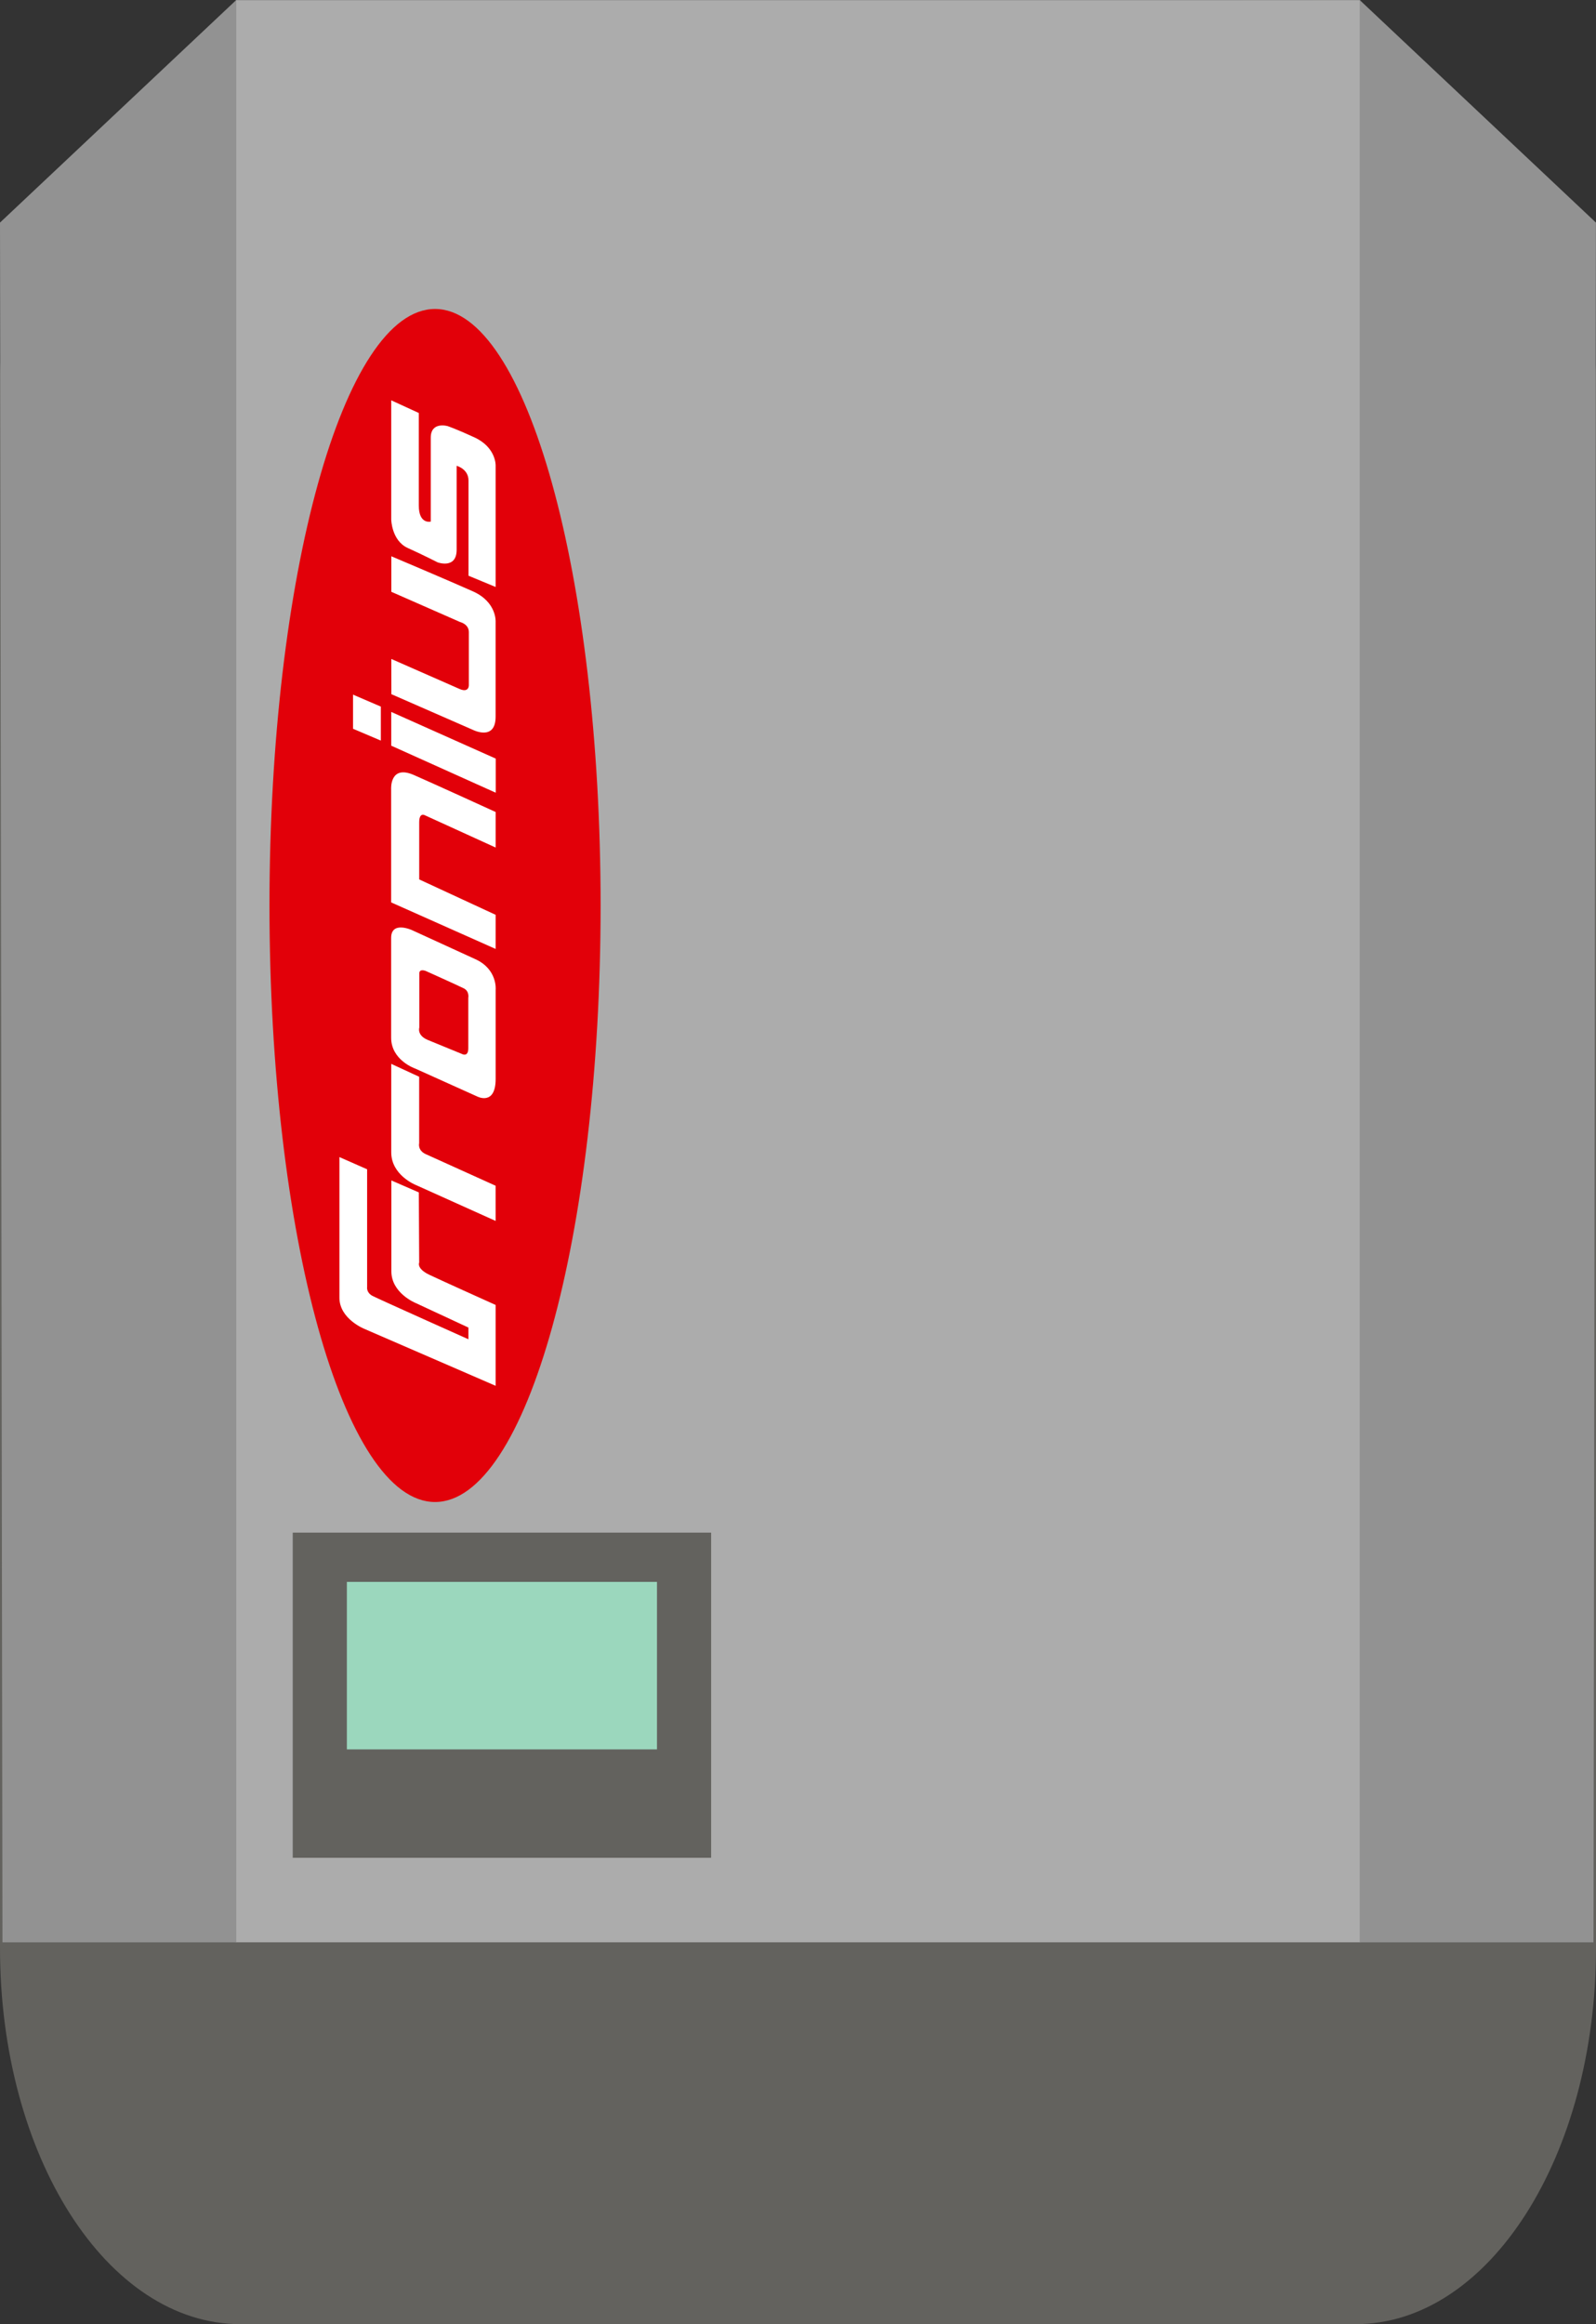 <?xml version="1.0" encoding="UTF-8"?>
<svg xmlns="http://www.w3.org/2000/svg" viewBox="0 0 79 115">
<rect x="0" y="0" width="79" height="115" fill="#333333" stroke="none"/>
<path
   id="path2379"
   d="M 67.474,0.311 C 67.231,0.288 67.369,0.017 67.123,0.017 L 12,0.149 c -0.374,8.9528e-4 0.063,-0.137 -0.302,-0.085 L 0.365,15.705 C 0.267,16.671 0,17.539 0,18.549 V 96.391 C 0,106.7 5.308,115 11.9,115 H 67.1 C 73.692,115 79,106.7 79,96.391 V 18.549 c 0,-0.791 -0.224,-1.463 -0.285,-2.228 z"
   style="opacity:1;fill:#63625e;fill-opacity:1;stroke:none;stroke-width:1.479;stroke-miterlimit:4;stroke-dasharray:none;stroke-opacity:1" />
<rect
   y="0.005"
   x="11.682"
   height="96.101"
   width="55.639"
   id="rect2398"
   style="opacity:1;fill:#acacac;fill-opacity:1;stroke:none;stroke-width:5.52;stroke-miterlimit:4;stroke-dasharray:none;stroke-opacity:1" />
<rect
   y="75.835"
   x="14.49"
   height="16.089"
   width="20.71"
   id="rect2419"
   style="opacity:1;fill:#63625e;fill-opacity:1;stroke:none;stroke-width:1.5;stroke-miterlimit:4;stroke-dasharray:none;stroke-opacity:1" />
<rect
   y="78.273"
   x="17.17"
   height="8.288"
   width="15.35"
   id="rect2421"
   style="opacity:1;fill:#9bd7bd;fill-opacity:1;stroke:none;stroke-width:1.5;stroke-miterlimit:4;stroke-dasharray:none;stroke-opacity:1" />
<path
   id="path2381"
   d="M 0,11.014 11.695,2.7266541e-6 V 96.108 H 0.122 Z"
   style="fill:#929292;fill-opacity:1;stroke:none;stroke-width:1px;stroke-linecap:butt;stroke-linejoin:miter;stroke-opacity:1" />
<path
   id="path2381-7"
   d="M 78.997,11.014 67.302,1.886209e-6 V 96.108 h 11.573 z"
   style="fill:#929292;fill-opacity:1;stroke:none;stroke-width:1px;stroke-linecap:butt;stroke-linejoin:miter;stroke-opacity:1" />
<path
   d="m 21.534,74.32 c -4.528,0 -8.195,-13.216 -8.195,-29.516 0,-16.299 3.667,-29.516 8.195,-29.516 4.528,0 8.195,13.216 8.195,29.516 0,16.299 -3.667,29.516 -8.195,29.516"
   class="st0"
   id="path2601"
   style="fill:#e20009;stroke-width:0.059" />
<path
   d="m 24.533,60.412 -3.972,-1.788 c 0,0 -1.195,-0.481 -1.195,-1.606 v -4.378 l 1.382,0.639 v 3.288 c 0,0 -0.088,0.34 0.31,0.533 l 3.474,1.571 z m 0,-31.368 v -6.013 c 0,0 0.029,-0.891 -1.049,-1.389 -0.873,-0.404 -1.324,-0.557 -1.324,-0.557 0,0 -0.838,-0.246 -0.838,0.574 v 4.15 c 0,0 -0.592,0.152 -0.592,-0.797 v -4.577 l -1.365,-0.627 v 5.896 c 0,0 0.018,1.049 0.82,1.412 0.767,0.346 1.476,0.709 1.476,0.709 0,0 0.943,0.352 0.943,-0.627 v -4.15 c 0,0 0.586,0.152 0.586,0.727 v 4.712 z m -5.161,5.304 4.018,1.758 c 0,0 1.142,0.592 1.142,-0.645 v -4.689 c 0,0 0.07,-0.979 -1.125,-1.512 -1.195,-0.533 -4.036,-1.735 -4.036,-1.735 v 1.758 l 3.403,1.495 c 0,0 0.433,0.1 0.433,0.498 v 2.643 c 0,0 0,0.375 -0.463,0.17 l -3.374,-1.483 z m -1.898,1.711 v -1.688 l 1.377,0.592 v 1.682 z m 1.892,0.838 v -1.67 l 5.172,2.309 v 1.688 z m 5.167,10.057 -5.172,-2.303 v -5.597 c 0,0 -0.082,-1.231 1.119,-0.709 1.084,0.475 4.054,1.834 4.054,1.834 v 1.758 l -3.509,-1.6 c 0,0 -0.275,-0.158 -0.275,0.352 v 2.825 l 3.784,1.752 z m -5.172,4.39 c 0,1.125 1.195,1.53 1.195,1.53 l 3.07,1.383 c 0,0 0.908,0.469 0.908,-0.873 v -4.407 c 0,0 0.105,-1.014 -1.008,-1.518 -1.119,-0.51 -3.134,-1.436 -3.134,-1.436 0,0 -1.031,-0.475 -1.031,0.387 z m 1.382,-0.363 c -0.006,-0.082 0.012,-0.135 0.012,-0.135 v -2.678 c 0,-0.258 0.322,-0.123 0.322,-0.123 0,0 1.605,0.721 1.886,0.862 0.281,0.147 0.217,0.469 0.217,0.469 v 2.491 c 0,0.469 -0.322,0.281 -0.322,0.281 l -1.699,-0.697 c -0.328,-0.141 -0.404,-0.34 -0.416,-0.469 z m 3.79,17.589 -6.502,-2.819 c 0,0 -1.23,-0.492 -1.23,-1.541 v -6.957 l 1.371,0.604 v 5.832 c 0,0 -0.047,0.27 0.269,0.434 0.316,0.164 4.745,2.145 4.745,2.145 v -0.58 l -2.648,-1.231 c 0,0 -1.166,-0.486 -1.166,-1.553 v -4.495 l 1.359,0.592 0.018,3.47 c 0,0 -0.146,0.293 0.498,0.604 0.574,0.275 3.286,1.495 3.286,1.495 z"
   class="st1"
   id="path2607"
   style="fill:#ffffff;stroke-width:0.059" />
</svg>

